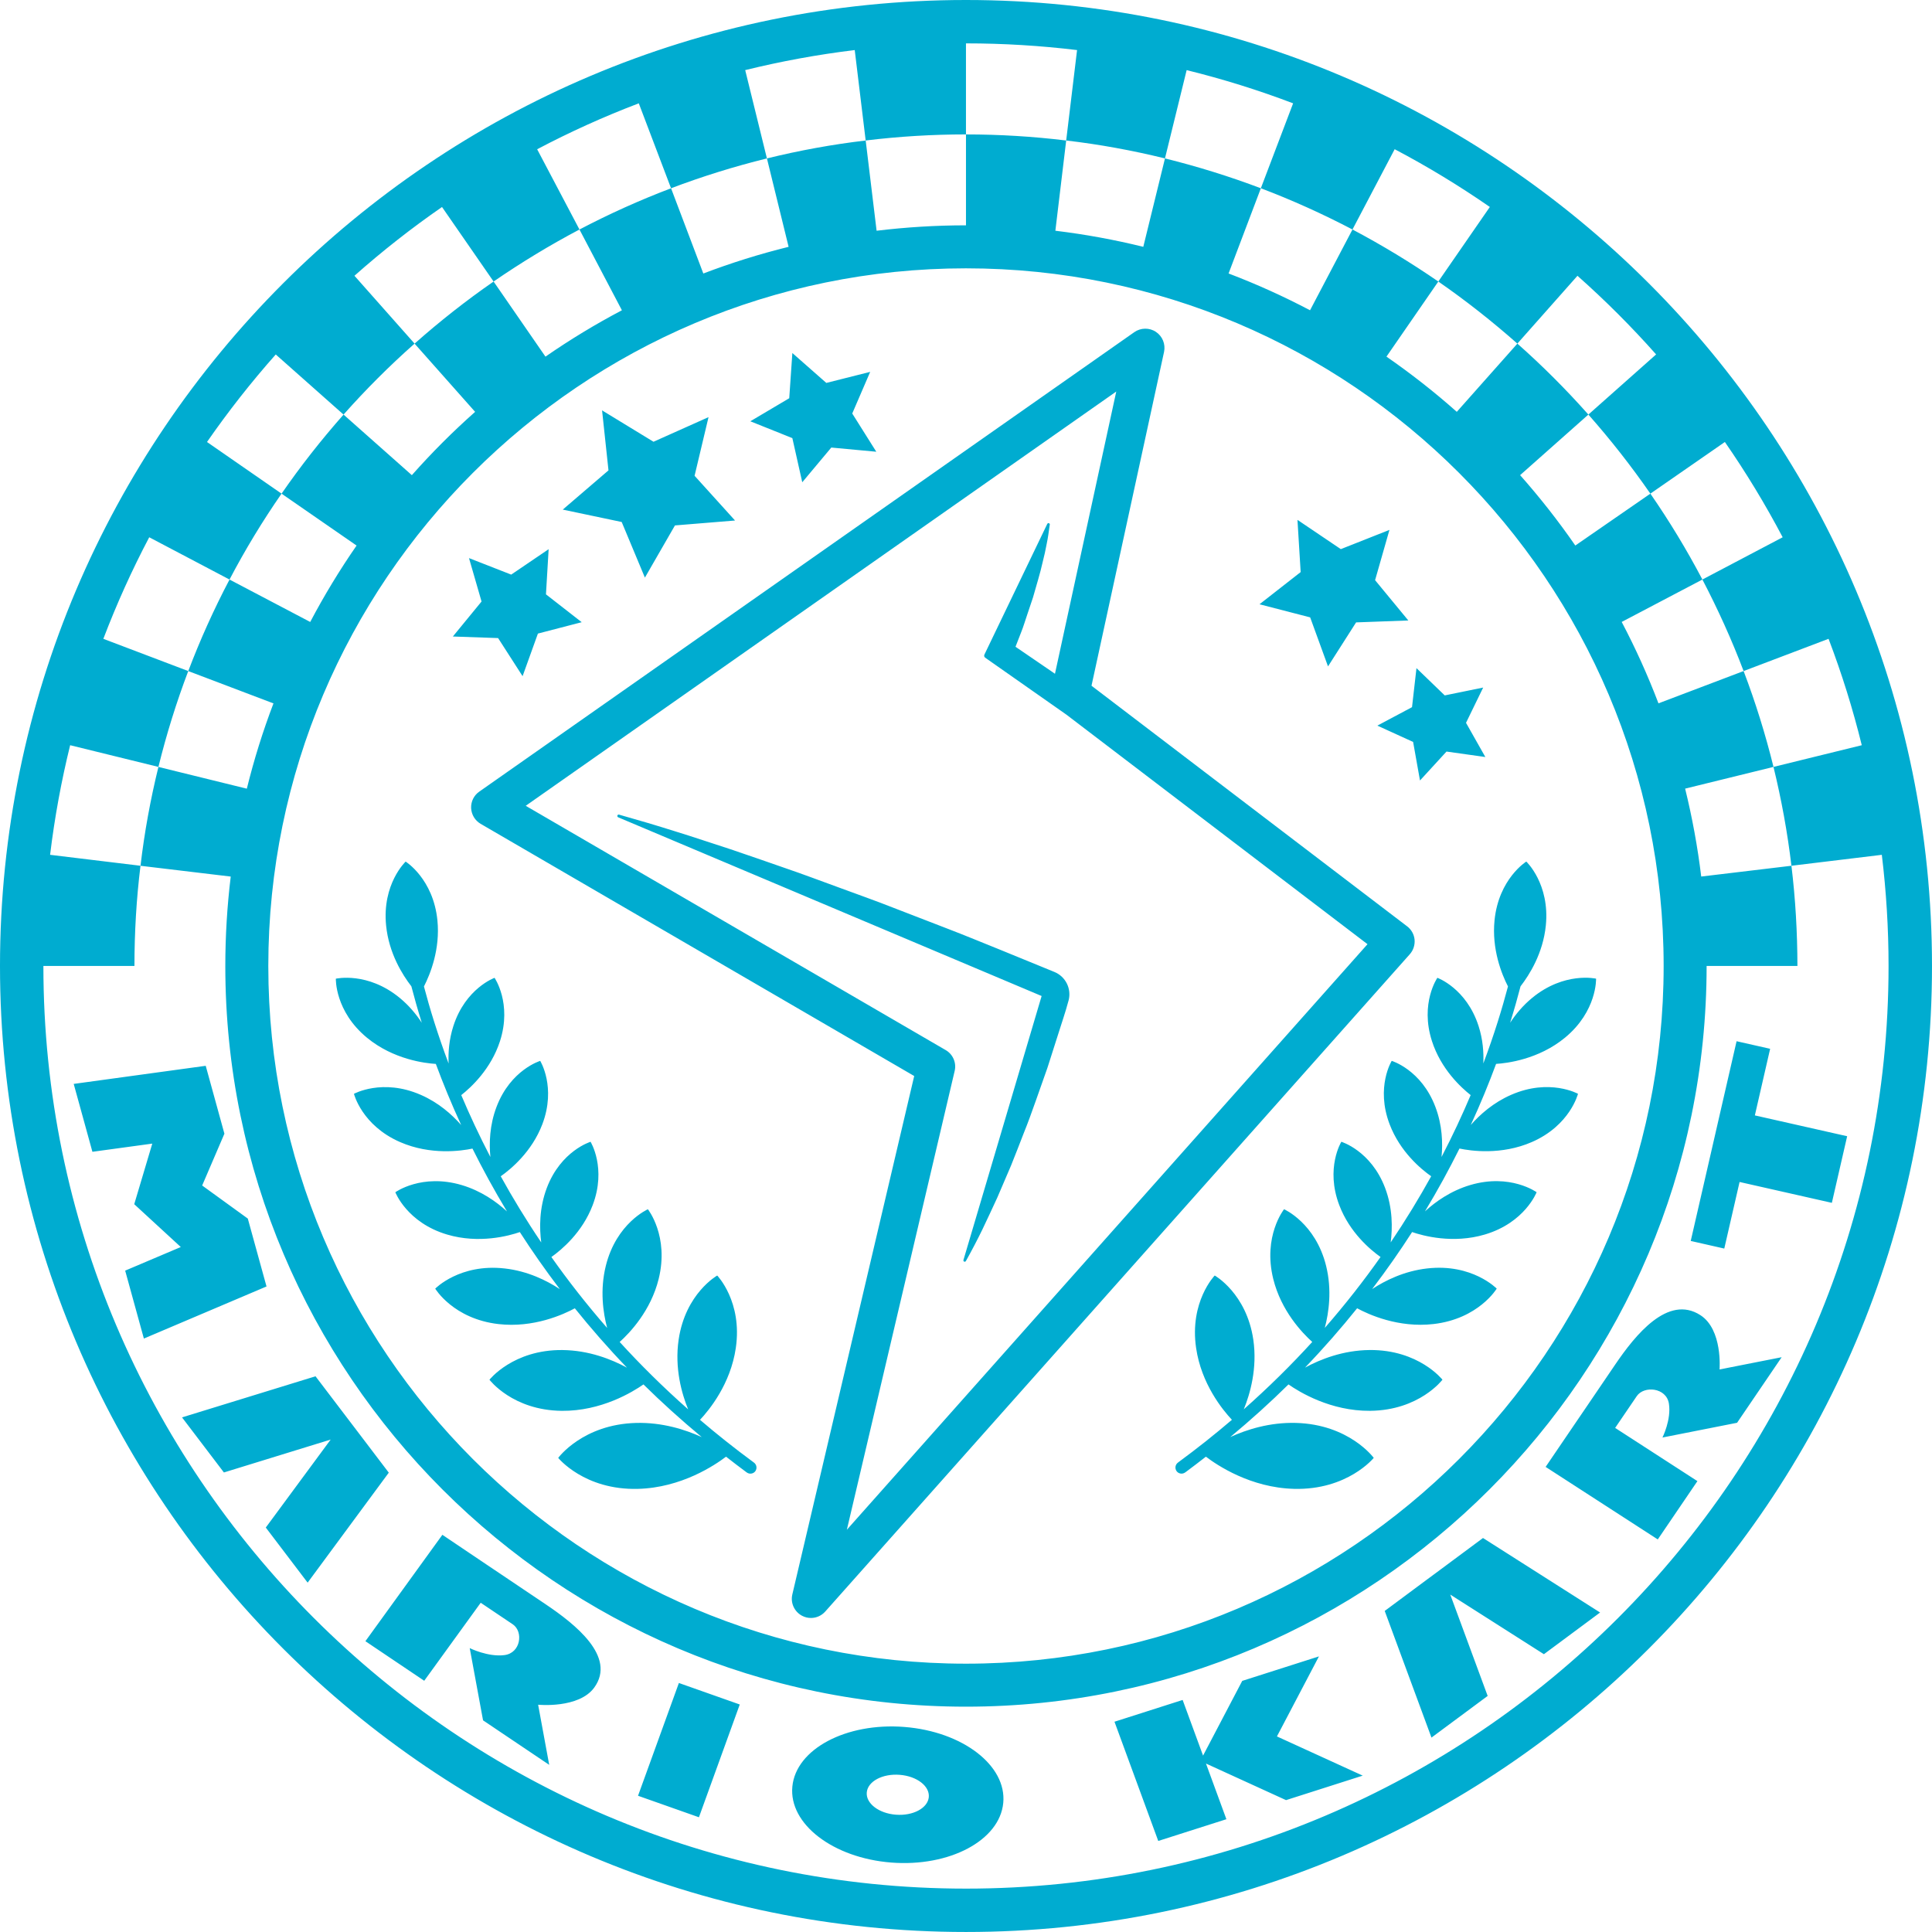 <svg enable-background="new 0 0 2704.037 2704.018" height="2704.018" viewBox="0 0 2704.037 2704.018" width="2704.037" xmlns="http://www.w3.org/2000/svg"><path d="m892.993 2513.365 85.237 30.089 57.142-157.843-85.2-30.089zm953.005-195.069-107.354 34.283-54.832 104.576-28.58-77.879-95.391 30.463 61.258 166.879 95.354-30.424-28.561-77.916 112.047 51.197 107.336-34.281-120.08-54.867zm-580.288 98.747c-81.476-6.373-151.696 30.964-156.726 83.411-5.104 52.41 56.937 99.976 138.43 106.385 81.493 6.334 151.695-30.929 156.742-83.413 5.069-52.409-56.935-100.011-138.446-106.383zm-11.888 122.815c-23.94-1.844-42.162-15.91-40.671-31.338 1.489-15.406 22.115-26.363 46.073-24.462 23.98 1.825 42.199 15.837 40.711 31.263-1.492 15.371-22.097 26.42-46.113 24.537zm-906.984-834.322-63.888-46.299 31.134-72.513-26.157-95.019-184.767 25.339 26.177 95.019 83.803-11.458-25.264 84.809 65.153 59.937-77.84 33.033 26.177 95.074 171.647-72.903zm153.391 297.819-14.683-19.302-43.95-57.795-186.833 57.516 58.614 77.095 149.44-46.056-90.827 123.152 58.576 77.115 113.576-153.932zm1575.843-514.891c.691-15.725-.652-33.797-6.633-52.373-17.01-52.949-57.682-67.537-57.682-67.537s-24.631 35.549-7.6 88.536c12.594 39.144 40.484 64.837 54.197 75.604-11.664 27.611-25.152 56.602-40.766 86.617 1.844-19.061 1.193-44.418-8.627-70.166-19.674-52-61.109-64.352-61.109-64.352s-22.711 36.759-2.926 88.74c14.625 38.512 43.914 62.75 58.166 72.773-16.674 30.182-35.473 61.147-56.674 92.559 2.57-19.543 3.018-47.714-7.883-76.406-19.748-51.98-61.184-64.426-61.184-64.426s-22.656 36.797-2.869 88.777c14.494 38.156 43.354 62.303 57.738 72.494-23.234 32.921-49.131 66.159-78.027 99.248 5.605-21.24 10.227-52.949 1.844-86.82-14.85-60.049-58.855-79.275-58.855-79.275s-29.961 37.578-15.131 97.57c11.029 44.51 40.207 75.215 54.59 88.163-29.008 31.822-60.887 63.384-95.818 94.292 8.775-21.5 19.172-57.309 13.322-97.496-9.561-64.893-54.014-89.766-54.014-89.766s-35.566 36.611-26.045 101.503c7.338 50.136 36.963 86.448 50.117 100.44-23.365 19.973-48.049 39.629-74.172 58.855l-1.377 1.062c-3.82 2.795-4.621 8.143-1.863 11.979 1.229 1.659 2.943 2.739 4.807 3.204 2.346.596 4.973.188 7.152-1.397l1.436-1.024c9.445-6.949 18.5-14.01 27.594-21.072 15.463 11.813 62.506 43.541 123.393 45.051 74.879 1.919 111.527-43.355 111.527-43.355s-34.281-47.005-109.197-48.943c-36.424-.912-68.359 9.186-91.646 19.824 29.045-24.164 56.266-48.758 81.51-73.705 15.354 10.75 59.061 37.449 114.266 36.965 69.01-.691 101.225-43.542 101.225-43.542s-33.053-42.2-102.062-41.548c-37.205.373-68.898 13.023-90.307 24.631 26.439-27.519 50.641-55.278 72.943-83.058 16.172 8.756 57.738 27.686 106.848 22.06 63.16-7.23 88.537-49.578 88.537-49.578s-34.318-35.492-97.498-28.226c-31.969 3.632-58.445 16.768-76.873 28.878 20.348-26.791 39.033-53.472 55.934-79.816 14.996 5.18 56.916 16.768 101.855 3.428 56.135-16.674 72.418-59.19 72.418-59.19s-36.869-26.68-93.006-10.023c-27.238 8.104-48.516 23.308-63.252 36.815 18.129-30.015 34.131-59.453 48.291-87.921 15.725 3.315 58.52 9.539 101.262-9.073 53.656-23.382 64.611-67.557 64.611-67.557s-39.814-22.041-93.473 1.416c-24.947 10.862-43.652 27.519-56.602 42.273 13.844-30.033 25.506-58.65 35.457-85.535 14.828-.895 59.227-6.092 96.32-36.592 45.201-37.188 43.617-82.686 43.617-82.686s-44.342-10.285-89.541 26.959c-12.932 10.676-22.936 22.806-30.742 34.711 5.721-18.371 10.547-35.437 14.57-50.975 12.316-15.894 31.488-46.094 35.398-85.164 5.814-58.277-27.35-89.43-27.35-89.43s-38.66 24.016-44.455 82.294c-4.041 40.299 9.857 74.953 18.818 92.503-8.064 30.633-19.224 67.168-34.504 107.803zm-724.119-1488.464c-745.547 0-1351.953 606.407-1351.953 1352.028 0 745.451 606.406 1351.989 1351.953 1351.989 745.508 0 1352.084-606.538 1352.084-1351.989 0-745.621-606.576-1352.028-1352.084-1352.028zm0 2643.317c-712.046 0-1291.215-579.318-1291.215-1291.289v-.057h127.438c.017-46.857 2.721-93.77 8.477-140.254l-126.525-15.316c6.298-52.147 15.727-103.347 28.06-153.408l123.544 30.369c11.197-45.554 25.17-90.418 41.771-134.164l-118.85-45.088c18.63-48.887 40.075-96.36 64.221-142.154l112.366 59.153c21.836-41.622 46.15-81.772 72.829-120.208l-104.336-72.289c29.662-42.76 61.8-83.674 96.23-122.501l94.871 84.12c31.131-35.082 64.352-68.283 99.433-99.323l-84.156-94.963c38.828-34.449 79.741-66.606 122.557-96.229l72.178 104.297c38.547-26.549 78.735-50.938 120.188-72.811l-59.209-112.309c45.833-24.184 93.343-45.684 142.251-64.278l45.143 118.868c43.726-16.545 88.666-30.557 134.183-41.771l-30.389-123.581c50.062-12.334 101.187-21.742 153.297-28.058l15.315 126.561c46.521-5.682 93.472-8.514 140.367-8.514v-127.419c52.615 0 104.502 3.223 155.496 9.372l-15.24 126.561c46.541 5.422 92.729 13.898 138.262 25.078l30.352-123.581c50.918 12.538 100.625 28.096 149.012 46.484l-45.164 118.868c43.84 16.617 86.635 35.957 128.238 57.719l59.062-112.365c46.111 24.277 90.566 51.33 133.195 80.822l-72.121 104.354c38.529 26.68 75.438 55.782 110.65 86.896l84.102-94.926c38.846 34.431 75.623 71.189 110.09 110.073l-94.814 84.176c31.039 35.102 60.049 72.064 86.768 110.67l104.277-72.289c29.568 42.665 56.582 87.193 80.896 133.344l-112.363 59.153c21.684 41.509 41.061 84.269 57.68 128.089l118.904-45.125c18.391 48.311 33.965 98 46.486 148.92l-123.561 30.369c11.119 45.59 19.6 91.795 25.096 138.355l126.523-15.316c6.184 51.05 9.426 102.938 9.426 155.627-.002 711.97-579.281 1291.288-1291.291 1291.288zm1125.547-1175.421-46.969-10.602-21.408 93.23-21.371 93.156-21.387 93.155 46.951 10.658 21.406-93.193 129.17 29.195 21.408-93.231-129.189-29.158zm-97.607 372.809c-45.498-29.399-91.33 28.096-119.092 68.917l-42.031 61.855-13.918 20.42-41.584 61.184 156.967 101.504 55.484-81.604-115.141-74.47 30.258-44.49c10.152-14.943 41.361-12.055 44.955 10.34 3.633 22.395-9 47.603-9 47.603l104.447-20.644 62.379-91.759-86.936 17.142c.001-.001 4.624-55.727-26.788-75.998zm-363.178 355.612-19.713 14.59-58.93 43.765 65.432 177.274 78.645-58.314-52.355-141.857 131.07 83.449 78.643-58.354-163.881-104.279zm-1252.836 49.151-62.378-41.938-20.587-13.825-61.762-41.585-107.727 148.9 82.331 55.391 79.052-109.179 44.884 30.184c15.073 10.152 11.328 40.168-11.72 43.074-23.011 2.943-48.534-9.781-48.534-9.781l18.65 101.074 92.596 62.303-15.501-84.156s56.993 5.719 78.569-24.035c31.188-43.169-26.697-88.723-67.873-116.427zm1069.84-1381.391 24.984 68.619 39.311-61.595 73.092-2.684-46.521-56.415 20.102-70.369-68.08 26.921-60.66-40.95 4.471 73.07-57.607 45.051zm-1518.368 487.951c0 571.566 464.979 1036.639 1036.603 1036.639 571.604 0 1036.639-465.072 1036.639-1036.639v-.057h127.104c-.096-46.857-2.721-93.77-8.402-140.254l-126.246 15.09c-5.068-41.808-12.652-82.891-22.525-123.041l123.676-30.404c-11.238-45.554-25.189-90.418-41.83-134.164l-119.162 45.199c-14.926-39.182-32.121-77.188-51.461-113.93l112.943-59.358c-21.893-41.622-46.207-81.772-72.811-120.208l-105.062 72.605c-23.773-34.412-49.615-67.26-77.264-98.503l95.559-84.772c-31.133-35.082-64.314-68.283-99.377-99.323l-84.791 95.485c-31.17-27.668-64.072-53.471-98.449-77.264l72.59-105.117c-38.586-26.549-78.756-50.938-120.137-72.811l-59.395 113.036c-36.777-19.358-74.859-36.593-114.023-51.497l45.18-119.258c-43.836-16.545-88.758-30.557-134.199-41.771l-30.35 123.729c-40.15-9.91-81.232-17.457-123.059-22.523l15.146-126.283c-46.539-5.682-93.434-8.514-140.256-8.514v127.231h-.037c-42.292 0-84.026 2.627-125.052 7.565l-15.278-126.283c-46.429 5.422-92.69 13.898-138.224 25.078l30.349 123.729c-40.765 10.062-80.617 22.563-119.371 37.338l-45.16-119.295c-43.84 16.617-86.729 35.957-128.185 57.719l59.397 113.036c-37.039 19.487-72.773 41.192-106.999 64.892l-72.586-105.117c-38.548 26.68-75.494 55.782-110.578 86.896l84.719 95.485c-31.282 27.723-60.832 57.311-88.555 88.61l-95.597-84.772c-31.002 35.102-60.124 72.064-86.766 110.67l105.005 72.623c-23.698 34.226-45.368 69.942-64.894 106.943l-112.94-59.358c-21.835 41.509-41.118 84.269-57.737 128.089l119.237 45.236c-14.754 38.717-27.237 78.586-37.279 119.371l-123.729-30.443c-11.197 45.59-19.62 91.795-25.078 138.355l126.281 15.09c-4.975 41.045-7.584 82.834-7.584 125.22zm1036.602-976.478c538.424 0 976.498 438 976.498 976.479 0 538.365-438.074 976.46-976.498 976.46-538.459 0-976.424-438.095-976.424-976.46 0-538.479 437.965-976.479 976.424-976.479zm625.859 662.859 9.615 53.975 37.111-40.504 54.365 7.639-27.051-47.844 24.014-49.373-53.807 10.992-39.553-38.176-6.225 54.627-48.496 25.841zm-1318.416 92.615c.447 9.074 5.401 17.402 13.302 22.004l606.837 352.968-170.587 725.628c-2.795 11.869 2.869 24.184 13.693 29.848 3.987 2.105 8.16 3.037 12.407 3.037 7.397 0 14.719-3.111 19.973-8.998l818.171-919.99c4.918-5.57 7.322-12.893 6.67-20.4-.725-7.396-4.547-14.234-10.471-18.669l-441.707-336.702 101.559-467.363c2.234-10.731-2.217-21.818-11.42-27.91-9.094-6.092-21.148-5.925-30.184.373l-916.786 643.074c-7.565 5.215-11.832 13.972-11.457 23.1zm902.94-583.043-85.795 395.035c-2.014-1.377-3.988-2.812-6.02-4.172l-49.203-33.629 8.086-20.775c3.166-7.843 5.496-16.115 8.291-24.127l8.123-24.22c4.562-16.508 9.855-32.811 13.58-49.671 2.125-8.422 4.1-16.861 5.607-25.469 1.846-8.479 2.906-17.289 4.176-26.084l.166-.541c.094-.801-.316-1.545-1.098-2.012-.857-.335-1.975-.056-2.459.895l-88.033 183.033c-.633 1.453-.262 3.223 1.119 4.229l113.648 79.705 421.457 321.294-728.704 819.549 150.876-642.105c2.775-11.44-2.422-23.419-12.595-29.251l-587.758-341.883zm-213.887 1215.535c-.242.709.058 1.677.802 2.144.97.521 2.125.242 2.628-.746l.205-.354c8.068-14.438 15.742-29.082 22.898-43.84 7.191-14.773 13.842-29.66 20.809-44.49l19.268-44.938c6.109-15.055 11.887-30.221 17.811-45.406 6.111-14.998 11.531-30.275 16.973-45.609l16.191-45.868 14.773-46.3c4.77-15.501 10.229-30.704 14.363-46.391l.41-1.397c4.342-16.247-3.949-33.499-19.936-40.021l-74.842-30.629c-25.039-10.061-49.838-20.4-75.064-30.053l-75.455-29.158c-25.021-9.91-50.527-18.816-75.829-28.188-25.377-9.204-50.564-18.816-76.091-27.481-25.58-8.83-51.029-17.867-76.572-26.4-25.786-8.234-51.35-17.084-77.189-24.965-25.86-8.16-51.871-15.874-77.953-23.195l-.242-.131c-.858-.148-1.957.316-2.236 1.117-.465.969.02 2.143.933 2.646l592.751 250.16zm-225.603-1088.545 40.654-48.59 62.972 5.868-33.667-53.508 25.116-58.279-61.409 15.465-47.527-41.828-4.36 63.254-54.478 32.27 58.838 23.568zm-425.703 218.078 34.279 53.322 21.445-59.62 61.297-15.929-50.025-38.977 3.745-63.196-52.391 35.566-59.078-23.104 17.568 60.757-40.151 48.981zm107.389 938.043c22.32 27.779 46.521 55.558 72.977 83.095-21.405-11.607-53.117-24.295-90.359-24.668-68.973-.652-102.08 41.548-102.08 41.548s32.249 42.851 101.259 43.542c55.205.484 98.933-26.252 114.266-36.984 25.264 24.967 52.502 49.578 81.567 73.742-23.288-10.619-55.26-20.754-91.721-19.842-74.898 1.938-109.161 48.943-109.161 48.943s36.63 45.274 111.488 43.355c60.906-1.51 107.969-33.275 123.413-45.068 9.093 7.061 18.168 14.141 27.614 21.09l1.395 1.024c2.162 1.585 4.789 1.993 7.192 1.397 1.846-.465 3.577-1.545 4.789-3.204 2.758-3.837 1.919-9.185-1.862-11.979l-1.418-1.062c-26.102-19.208-50.787-38.865-74.151-58.836 13.154-13.992 42.796-50.306 50.1-100.46 9.558-64.892-26.011-101.503-26.011-101.503s-44.473 24.873-53.993 89.766c-5.887 40.205 4.51 76.053 13.303 97.534-34.933-30.909-66.828-62.471-95.837-94.312 14.384-12.949 43.558-43.652 54.569-88.182 14.849-59.992-15.073-97.57-15.073-97.57s-44.062 19.227-58.91 79.275c-8.385 33.871-3.765 65.619 1.88 86.858-28.914-33.108-54.812-66.347-78.045-99.267 14.384-10.192 43.261-34.357 57.758-72.514 19.785-51.98-2.906-88.777-2.906-88.777s-41.418 12.445-61.186 64.426c-10.881 28.711-10.434 56.881-7.844 76.426-21.222-31.412-40.021-62.396-56.693-92.578 14.252-10.023 43.54-34.282 58.202-72.773 19.769-51.981-2.963-88.74-2.963-88.74s-41.398 12.352-61.129 64.352c-9.8 25.73-10.45 51.086-8.625 70.146-15.612-30.015-29.083-58.986-40.747-86.598 13.712-10.768 41.603-36.461 54.235-75.604 16.992-52.987-7.639-88.536-7.639-88.536s-40.671 14.588-57.663 67.537c-5.981 18.595-7.342 36.686-6.634 52.41-15.296-40.653-26.456-77.207-34.522-107.855 8.962-17.532 22.859-52.187 18.855-92.485-5.815-58.278-44.473-82.294-44.473-82.294s-33.146 31.152-27.352 89.43c3.876 39.051 23.048 69.252 35.363 85.146 4.024 15.538 8.848 32.585 14.568 50.956-7.807-11.887-17.812-24.017-30.742-34.674-45.198-37.244-89.522-26.959-89.522-26.959s-1.565 45.498 43.651 82.686c37.077 30.5 81.456 35.697 96.287 36.592 9.95 26.866 21.613 55.482 35.457 85.518-12.969-14.756-31.655-31.394-56.585-42.256-53.677-23.457-93.472-1.416-93.472-1.416s10.917 44.175 64.631 67.557c42.704 18.612 85.5 12.408 101.243 9.092 14.158 28.469 30.182 57.906 48.31 87.957-14.737-13.525-36.033-28.766-63.309-36.87-56.117-16.656-92.97 10.023-92.97 10.023s16.283 42.517 72.438 59.19c44.9 13.34 86.821 1.752 101.82-3.428 16.918 26.345 35.604 53.025 55.949 79.816-18.428-12.11-44.921-25.246-76.89-28.878-63.143-7.267-97.479 28.226-97.479 28.226s25.392 42.348 88.534 49.578c49.095 5.624 90.679-13.324 106.853-22.061zm65.599-1100.507 32.477 77.841 42.068-73.052 84.1-6.875-56.637-62.602 19.525-82.088-77.004 34.467-71.989-43.914 8.979 83.952-63.998 54.907z" fill="#00acd0"/></svg>